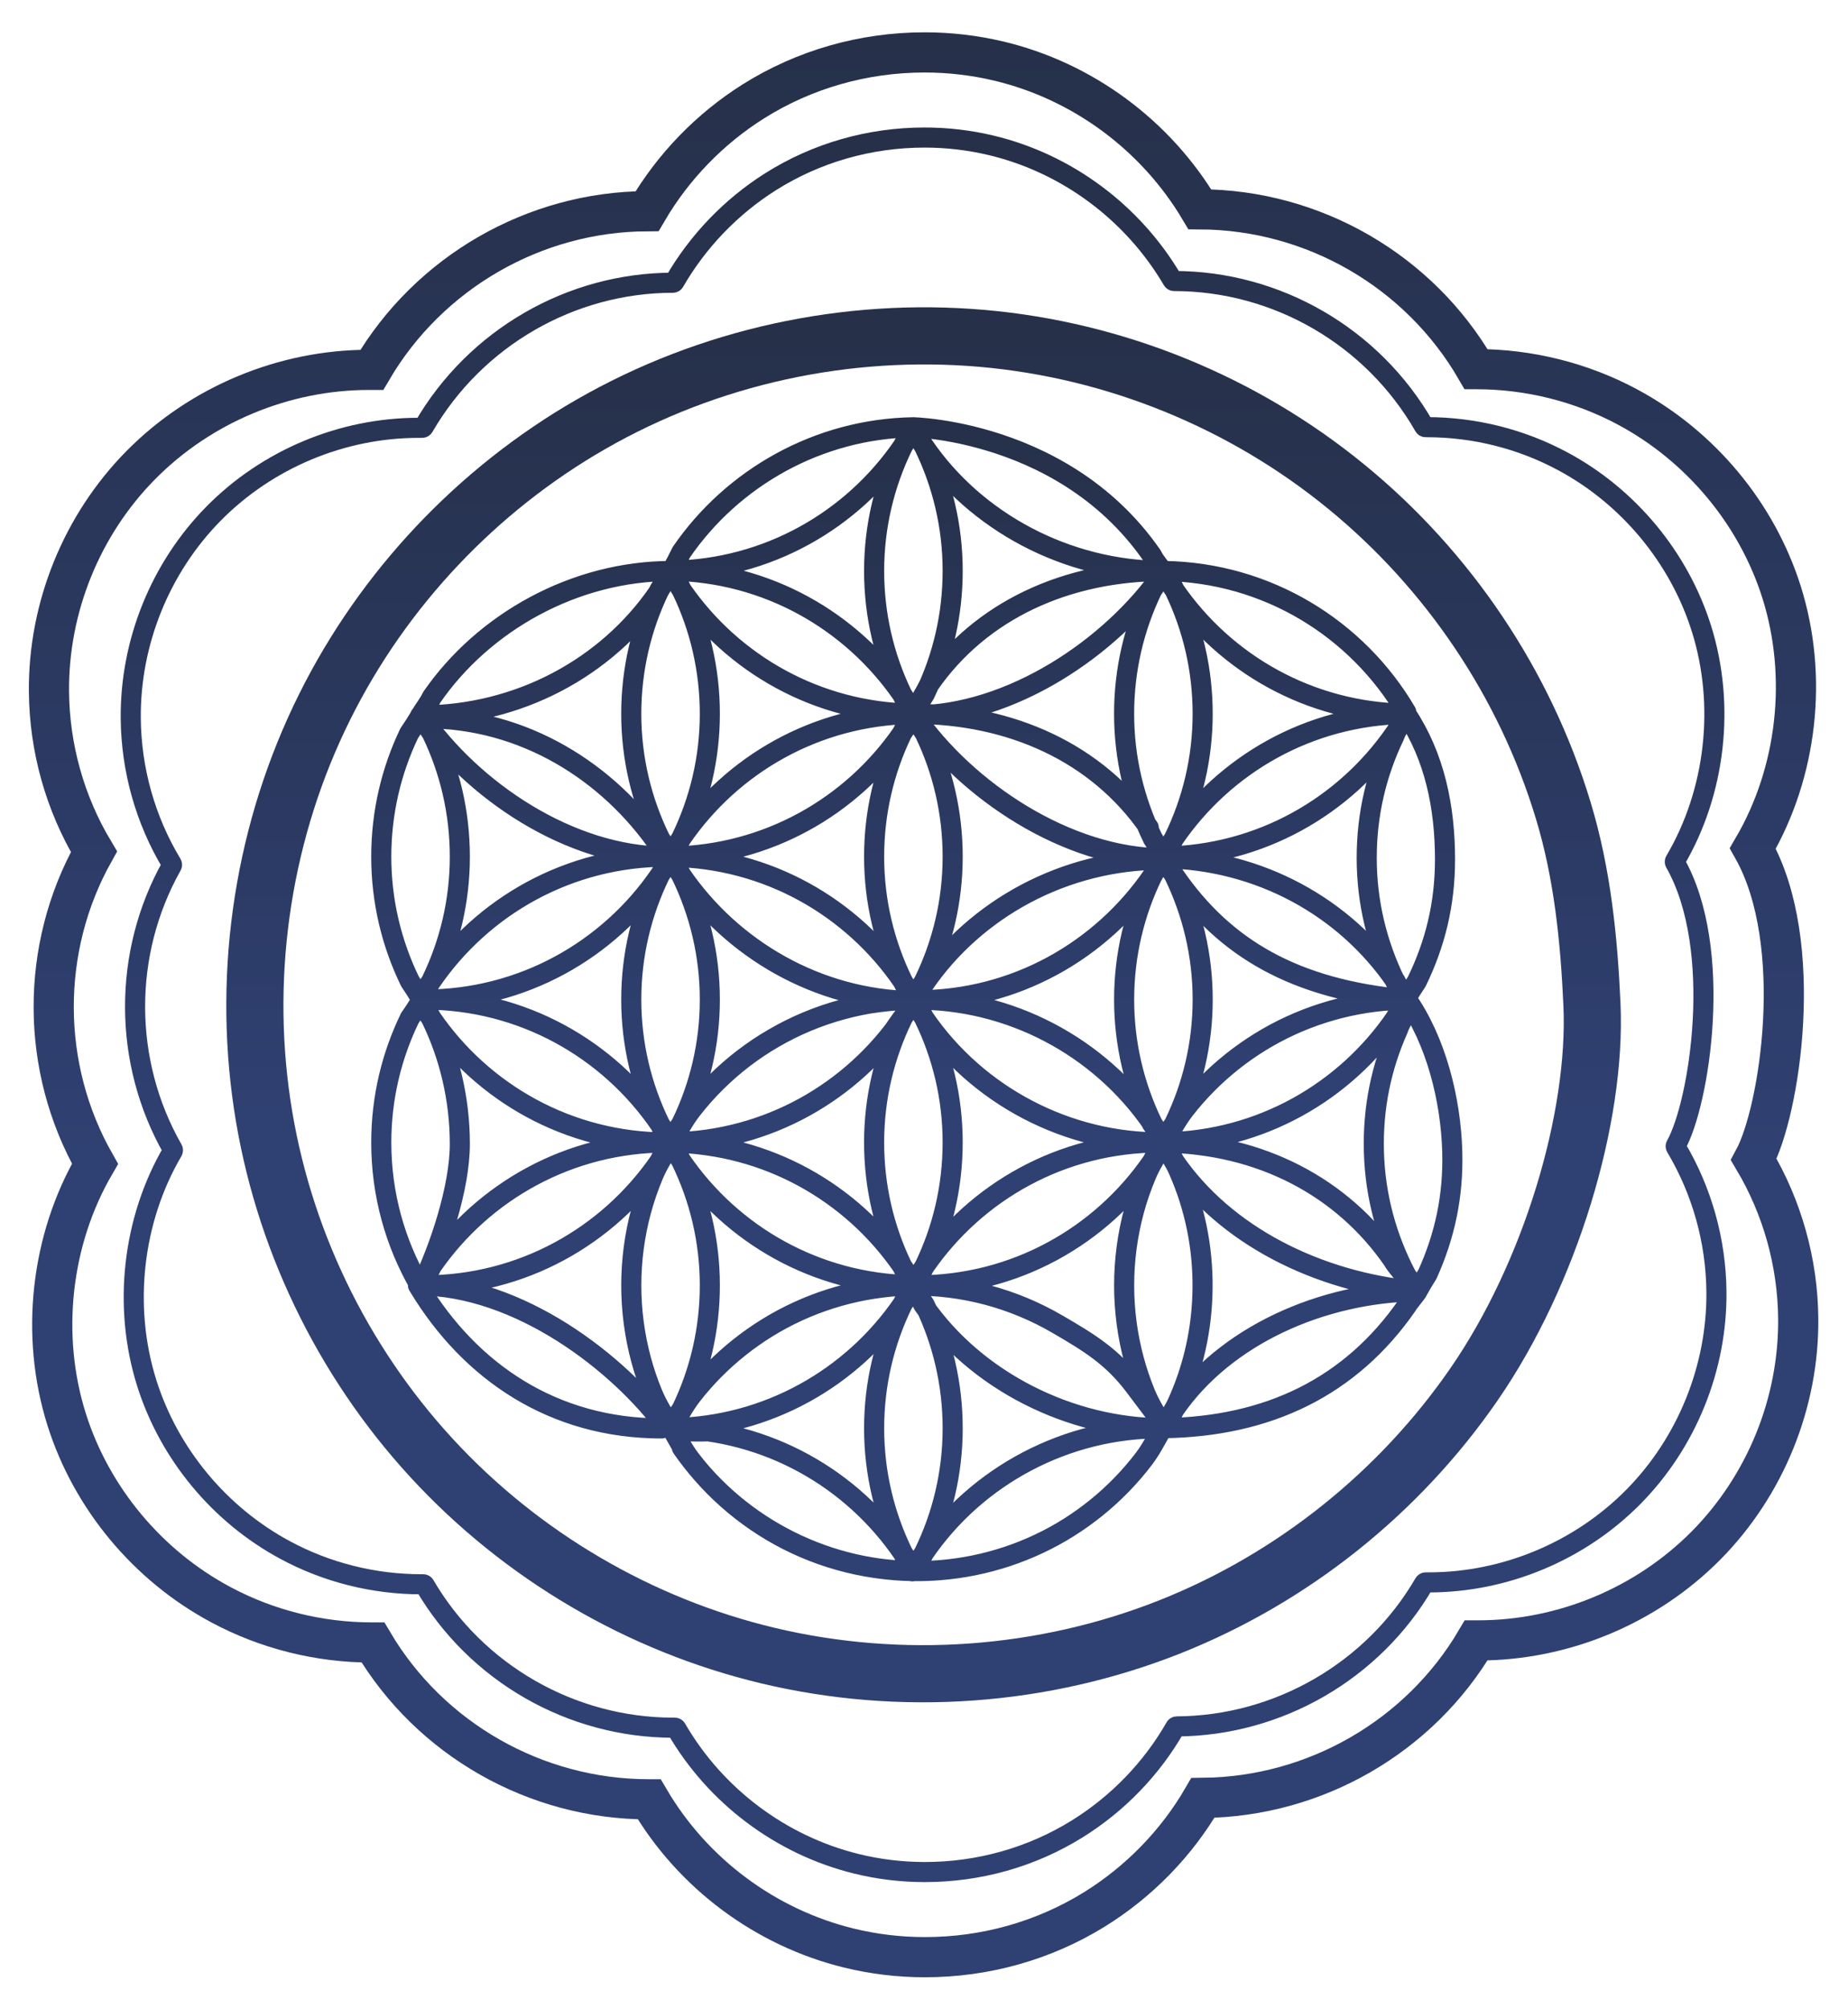 <?xml version="1.0" encoding="utf-8"?>
<!DOCTYPE svg PUBLIC "-//W3C//DTD SVG 1.1//EN" "http://www.w3.org/Graphics/SVG/1.1/DTD/svg11.dtd">
<svg version="1.1" id="Layer_1" xmlns="http://www.w3.org/2000/svg" xmlns:xlink="http://www.w3.org/1999/xlink" x="0px" y="0px"
	 width="184px" height="200px" viewBox="0 0 184 200" enable-background="new 0 0 184 200" xml:space="preserve">
<defs>
<linearGradient id="gradient" x1="0%" y1="0%" x2="0%" y2="100%">
<stop offset="0%" stop-color="rgb(38, 48, 73)"/>
<stop offset="58%" stop-color="#2F4072"/>
</linearGradient>
</defs>
<path fill="none" stroke="url(#gradient)" stroke-width="2" stroke-linecap="round" stroke-linejoin="round" stroke-miterlimit="10" d="M115.734,85.573
	c0.002,0,0-0.032,0.002-0.032s0.1-0.115,0.102-0.115C115.92,85.427,115.652,85.573,115.734,85.573
	c-0.338,0.584-0.65,0.926-0.947,1.536c-5.123,7.495-13.723,12.456-23.486,12.456c-0.086,0-0.168,0.061-0.254,0.06
	c0.338-0.583,0.65-1.047,0.947-1.656C97.113,90.475,105.975,85.573,115.734,85.573z M114.787,111.917
	c-5.314-7.775-14.316-12.505-23.741-12.413c0.338,0.584,0.65,1.185,0.947,1.794c5.321,7.786,14.313,12.49,23.741,12.413
	C115.396,113.126,115.084,112.526,114.787,111.917C114.16,110.997,115.084,112.526,114.787,111.917z M91.993,101.298
	c-0.367-0.537-0.718-1.085-1.049-1.647c-0.331,0.562-0.681,1.111-1.048,1.647c-1.828,3.754-2.864,7.965-2.864,12.422
	c0,4.401,1.001,8.57,2.786,12.291c0.398,0.575,0.774,1.166,1.129,1.771c0.341-0.582,0.707-1.147,1.088-1.703
	c1.808-3.738,2.819-7.931,2.819-12.36C94.855,109.263,93.821,105.052,91.993,101.298z M89.819,69.115
	c0.397,0.574,0.771,1.346,1.125,1.949c0.354-0.604,0.729-1.376,1.126-1.949c1.785-3.721,2.785-7.889,2.785-12.291
	c0-4.457-1.034-8.669-2.863-12.423c-0.367-0.537-0.717-1.309-1.048-1.872c-0.33,0.562-0.68,1.334-1.047,1.871
	c-1.829,3.754-2.864,7.967-2.864,12.423C87.033,61.226,88.035,65.394,89.819,69.115z M67.812,83.471
	c1.828-3.754,2.864-7.966,2.864-12.423c0-4.403-1-8.57-2.786-12.291c-0.398-0.575-0.666-1.343-1.021-1.949
	c-0.343,0.583-0.817,1.327-1.2,1.883c-1.806,3.737-2.817,7.929-2.817,12.357c0,4.457,1.036,8.668,2.865,12.423
	c0.366,0.536,0.717,1.085,1.047,1.646C67.095,84.555,67.445,84.007,67.812,83.471z M67.812,83.471
	c-0.296,0.608-0.607,1.206-0.945,1.79c9.52-0.15,17.9-4.973,22.953-12.279c0.314-0.655,0.659-1.292,1.021-1.917
	C81.267,71.217,72.853,76.095,67.812,83.471z M90.842,71.037c-0.362-0.628-0.708-1.267-1.023-1.922
	c-5.052-7.307-13.43-12.154-22.95-12.306c0.363,0.627,0.707,1.292,1.022,1.949C72.942,66.063,81.322,70.886,90.842,71.037z
	 M91.992,44.401c5.121,7.494,14.186,12.432,23.945,12.434 M65.671,115.585c0.306-0.635,0.642-1.252,0.993-1.859
	c-0.085-0.001-0.169-0.006-0.255-0.006c-9.709,0-18.278,4.867-23.41,12.291c-0.315,0.656-0.662,1.295-1.024,1.924
	c0.085,0.001,0.168,0.009,0.253,0.009C51.963,127.943,60.543,123.043,65.671,115.585z M66.408,113.72
	c0.086,0,0.169-0.008,0.255-0.009c-0.337-0.584-0.65-1.183-0.946-1.793c-5.122-7.496-13.725-12.423-23.489-12.423
	c-0.085,0-0.169,0.007-0.255,0.008c0.338,0.584,0.651,1.185,0.948,1.793C48.043,108.792,56.645,113.72,66.408,113.72z
	 M66.403,142.183c-4.736-6.502-14.763-14.239-24.786-14.239c-0.09,0,0.131,0.005,0.04,0.007c-0.032,0.053,0.093,0.107,0.061,0.161
	c5.103,8.417,13.362,14.071,24.16,14.071c0.089,0-0.907-0.006-0.907-0.007S66.403,142.183,66.403,142.183z M40.747,72.981
	c-1.785,3.72-2.786,7.889-2.786,12.291c0,4.456,1.036,8.667,2.863,12.421 M139.928,71.037c0.029-0.052,0.059-0.105,0.088-0.158
	c-4.869-8.284-13.809-13.881-24.076-14.044c0.363,0.628,0.707,1.265,1.021,1.921C122.016,66.067,130.402,70.89,139.928,71.037z
	 M138.84,73.252c-1.785,3.721-2.76,7.753-2.76,12.156c0,4.456,1.047,8.598,2.873,12.351c0.369,0.538,0.727,1.052,1.057,1.616
	c0.33-0.562,0.684-1.127,1.051-1.664c1.828-3.754,2.814-7.703,2.814-12.159c0-5.179-1.016-10.22-3.859-14.488l0,0
	C139.482,72.044,139.066,72.623,138.84,73.252z M116.93,140.302c-0.307,0.633-0.641,1.248-0.992,1.854
	c10.27-0.164,18.508-4.06,24.17-12.238c-0.031-0.051,1.049-1.342,1.02-1.391C131.576,128.673,121.979,132.957,116.93,140.302z
	 M91.993,97.693c1.828-3.754,2.862-7.965,2.862-12.421c0-4.402-1-8.57-2.785-12.291c-0.397-0.573-0.771-1.163-1.126-1.765
	c-0.354,0.603-0.729,1.192-1.125,1.765c-1.785,3.72-2.786,7.888-2.786,12.291c0,4.456,1.036,8.667,2.863,12.421
	c0.368,0.537,0.718,1.303,1.049,1.865C91.275,98.996,91.626,98.229,91.993,97.693z M41.974,127.935
	c1.785-3.721,3.81-9.672,3.81-14.074c0-4.457-1.035-8.738-2.863-12.492c-0.367-0.537-0.718-1.121-1.048-1.682
	c-0.33,0.563-0.682,1.093-1.049,1.629 M40.824,101.299c-1.827,3.753-2.862,7.964-2.862,12.421c0,5.177,1.39,10.025,3.806,14.209
	 M89.898,44.401c0.296-0.608,0.71-1.289,1.047-1.871c-9.55,0.152-18.058,5.084-23.104,12.431c-0.304,0.628-0.624,1.247-0.972,1.849
	C76.442,56.656,84.857,51.778,89.898,44.401z M42.921,97.692c5.122-7.492,13.72-12.417,23.481-12.42
	c-9.707-0.002-19.398-6.634-24.53-14.057 M41.873,71.215c9.732,0,18.524-4.761,23.65-12.217c0.307-0.634,0.885-1.405,1.237-2.013
	c-0.084-0.001,0.193-0.177,0.109-0.177c-0.002,0,0.002,0,0,0c-0.002,0,0,0.027-0.001,0.027c-9.707,0-18.737,5.134-23.869,12.555
	C42.683,70.048,42.236,70.587,41.873,71.215C41.957,71.216,41.789,71.215,41.873,71.215C41.875,71.215,41.871,71.215,41.873,71.215
	C41.874,71.215,41.871,71.215,41.873,71.215z M115.938,56.836C115.855,56.835,116.021,56.836,115.938,56.836
	C115.938,56.836,115.941,56.836,115.938,56.836C115.936,56.836,115.939,56.836,115.938,56.836c-9.705,0-18.297,3.891-23.429,11.312
	c-0.316,0.658-1.1,1.968-1.464,2.596c0.083,0,0.166,0.145,0.25,0.145 M90.944,71.215c9.706-0.002,19.759-6.801,24.892-14.224
	 M115.836,56.992c-0.363-0.629-0.811-1.03-1.127-1.687C105.455,41.919,88.71,42.53,90.944,42.53 M70.676,127.943
	c0-4.458-1.036-8.669-2.864-12.424c-0.367-0.536-0.717-1.084-1.047-1.646c-0.6,1.022-1.225,1.959-1.689,3.057
	c-0.494,1.168-0.91,2.371-1.239,3.596c-0.651,2.409-0.983,4.922-0.983,7.418c0,2.495,0.332,5.006,0.982,7.414
	c0.306,1.134,0.683,2.248,1.13,3.333c0.491,1.19,1.15,2.206,1.799,3.308c0.354-0.602,0.729-1.191,1.126-1.764
	C69.675,136.514,70.676,132.345,70.676,127.943z M67.89,144.1c5.188,7.499,13.836,12.135,22.953,12.28
	c0.002,0.004,0.004,0.008,0.006,0.012c-0.003,0.004-0.006,0.01-0.008,0.016 M65.716,84.313
	c-5.121-7.494-13.583-12.817-23.346-12.817 M90.944,99.65c-0.336-0.582-0.753-1.35-1.049-1.958
	C84.854,90.317,76.44,85.44,66.869,85.288c0.336,0.58,0.647,1.178,0.942,1.785C72.853,94.449,81.372,99.497,90.944,99.65z
	 M90.839,127.929c-0.361-0.627-0.706-1.263-1.021-1.918c-5.052-7.307-13.433-12.129-22.952-12.279
	c0.337,0.582,0.648,1.181,0.944,1.789C72.853,122.896,81.267,127.774,90.839,127.929z M66.87,142.183
	c0.609,1.053,1.129,2.097,1.87,3.069c0.732,0.96,1.526,1.87,2.376,2.728c1.701,1.715,3.623,3.214,5.699,4.445
	c4.238,2.517,9.1,3.871,14.025,3.949c-0.337-0.58-0.647-1.178-0.943-1.785C84.857,147.213,76.442,142.335,66.87,142.183
	C67.219,142.787,76.442,142.335,66.87,142.183z M89.538,128.003c-4.643,0.284-9.19,1.719-13.148,4.164
	c-1.914,1.182-3.689,2.591-5.274,4.188c-0.79,0.797-1.533,1.639-2.22,2.523c-0.806,1.039-1.374,2.146-2.029,3.277
	c9.551-0.15,17.957-5.004,23.004-12.352c0.303-0.626,0.623-1.244,0.97-1.845C90.405,127.966,89.968,127.977,89.538,128.003z
	 M89.897,101.298c0.295-0.607,0.712-1.065,1.048-1.647c-0.562,0.01-1.101-0.121-1.665-0.076c-0.599,0.046-1.195,0.108-1.79,0.183
	c-1.22,0.15-2.424,0.402-3.609,0.723c-2.401,0.648-4.716,1.614-6.864,2.866c-2.083,1.204-4.01,2.687-5.719,4.38
	c-0.866,0.857-1.678,1.77-2.426,2.734c-0.799,1.031-1.355,2.122-2.004,3.246C76.441,113.55,84.855,108.674,89.897,101.298
	C90.192,100.69,84.855,108.674,89.897,101.298z M114.787,87.074c-1.828,3.753-2.861,7.964-2.861,12.421
	c0,4.432,1.025,8.623,2.834,12.361c0.377,0.551,0.736,1.117,1.078,1.695c0.338-0.578,0.695-1.144,1.074-1.695
	c1.809-3.738,2.836-7.928,2.836-12.361c0-4.457-1.037-8.668-2.861-12.421c-0.369-0.537-0.721-1.085-1.049-1.647
	C115.506,85.989,115.154,86.537,114.787,87.074z M114.74,115.585c0.309-0.633,0.643-1.25,0.994-1.857
	c-0.086,0-0.168-0.008-0.254-0.008c-9.734,0-18.316,4.9-23.444,12.361c-0.306,0.633-0.639,1.248-0.991,1.854
	c0.086,0.001,0.169,0.009,0.254,0.009C101.035,127.943,109.615,123.043,114.74,115.585z M67.84,111.856
	c1.81-3.738,2.836-7.928,2.836-12.361c0-4.458-1.036-8.669-2.864-12.423c-0.367-0.536-0.717-1.084-1.047-1.646
	c-0.33,0.562-0.682,1.11-1.047,1.646c-1.83,3.754-2.865,7.966-2.865,12.422c0,4.457,1.035,8.669,2.865,12.424
	c0.365,0.534,0.714,1.08,1.043,1.641C67.102,112.979,67.46,112.409,67.84,111.856z M42.228,99.496
	c9.764,0,18.367-4.928,23.489-12.423 M45.784,85.272c0-4.402-1-8.57-2.786-12.291c-0.397-0.573-0.771-1.163-1.125-1.765
	c-0.354,0.603-0.729,1.192-1.126,1.765c-1.785,3.72-2.786,7.889-2.786,12.291c0,4.456,1.036,8.667,2.863,12.421
	c0.367,0.537,0.718,1.085,1.049,1.646c0.33-0.563,0.681-1.112,1.049-1.648C44.749,93.938,45.784,89.727,45.784,85.272z
	 M93.574,156.292c4.553-0.363,8.988-1.824,12.854-4.26c1.904-1.199,3.668-2.625,5.236-4.236c0.793-0.814,1.533-1.674,2.223-2.576
	c0.734-0.966,1.244-1.998,1.848-3.045c-9.428-0.075-18.422,4.628-23.742,12.416c-0.296,0.607-0.608,1.207-0.946,1.792
	C91.892,156.39,92.73,156.357,93.574,156.292C94.01,156.257,93.404,156.306,93.574,156.292z M118.236,137.09
	c1.299-3.818,1.754-7.897,1.369-11.909c-0.191-1.998-0.596-3.968-1.203-5.881c-0.309-0.967-0.67-1.916-1.082-2.845
	c-0.41-0.919-0.977-1.716-1.482-2.581c-0.602,1.021-1.227,1.958-1.689,3.055c-0.494,1.169-0.912,2.372-1.242,3.598
	c-0.65,2.41-0.98,4.921-0.98,7.417c0,2.495,0.33,5.006,0.98,7.415c0.307,1.132,0.684,2.247,1.131,3.332
	c0.49,1.192,1.152,2.209,1.801,3.316c0.463-0.785,0.998-1.511,1.375-2.34C117.598,138.824,117.938,137.965,118.236,137.09
	C118.406,136.588,118.215,137.149,118.236,137.09z M138.609,99.555c-4.643,0.282-9.195,1.72-13.152,4.167
	c-1.912,1.18-3.688,2.588-5.268,4.185c-0.801,0.806-1.555,1.659-2.248,2.558c-0.799,1.029-1.354,2.119-2,3.24
	c9.572-0.154,17.986-5.03,23.025-12.406c0.297-0.607,0.609-1.205,0.945-1.786C139.475,99.518,139.039,99.529,138.609,99.555
	C138.439,99.566,139.039,99.529,138.609,99.555z M115.941,113.734c0.348,0.605,0.682,1.22,0.988,1.851
	c5.045,7.34,14.18,12.019,24.197,12.941c-0.348-0.605-2.113-2.428-2.418-3.061C133.662,118.128,125.484,113.888,115.941,113.734z
	 M92.07,129.876c-0.397-0.574-0.771-1.162-1.125-1.765c-0.34,0.577-0.696,1.143-1.074,1.692c-1.812,3.74-2.837,7.93-2.837,12.363
	c0,4.458,1.036,8.669,2.864,12.424c0.367,0.535,0.718,1.084,1.047,1.646c0.331-0.563,0.681-1.111,1.048-1.646
	c1.829-3.754,2.863-7.966,2.863-12.424C94.855,137.765,93.855,133.597,92.07,129.876z M115.923,141.927
	c0.007-0.02-2.659-3.552-3.006-4.01c-2.182-2.88-4.472-4.274-7.621-6.107c-4.406-2.564-9.345-3.891-14.439-3.848
	c0.363,0.627,0.766,1.268,1.081,1.924c5.244,7.585,14.666,12.279,23.923,12.279c0.08,0,0,0,0,0 M116.885,83.469
	c-0.297,0.608-0.609,1.208-0.947,1.792c9.521-0.15,17.902-4.973,22.953-12.279c0.504-0.639,0.658-1.292,1.02-1.917
	C130.34,71.217,121.926,76.093,116.885,83.469z M115.836,85.427c0.336,0.582,0.752,1.041,1.049,1.647
	c5.041,7.376,12.107,11.398,23.027,12.405c-0.338-0.582-0.648-1.18-0.945-1.788C133.926,90.317,125.406,85.58,115.836,85.427z
	 M111.924,71.048c0,4.456,1.035,8.667,2.863,12.42c0.367,0.537,0.717,1.396,1.049,1.958c0.33-0.563,0.682-1.421,1.049-1.958
	c1.826-3.753,2.861-7.964,2.861-12.42c0-4.403-1-8.57-2.785-12.291c-0.396-0.573-0.771-1.163-1.125-1.765
	c-0.355,0.604-0.73,1.192-1.127,1.765C112.926,62.478,111.924,66.646,111.924,71.048z M114.375,82.372
	c-5.133-7.422-13.725-11.313-23.43-11.313 M91.048,71.215c5.132,7.422,15.185,14.222,24.89,14.224 M139.207,102.448
	c-1.678,3.771-2.535,7.829-2.41,12.229c0.129,4.455,1.295,8.566,3.229,12.266c0.385,0.525,0.756,1.029,1.102,1.584
	c0.313-0.572,0.652-1.146,1.002-1.693c1.719-3.806,2.594-7.779,2.467-12.234c-0.15-5.179-1.619-11.04-4.586-15.224l0.311,0.852
	C139.816,101.222,139.416,101.813,139.207,102.448z"/>
<path id="_x31_st_ring_2_" fill="none" stroke="url(#gradient)" stroke-width="5.689" stroke-linecap="round" stroke-linejoin="round" d="
	M146.752,137.809c-7.461,10.805-18.072,19.26-30.182,24.088c-12.689,5.053-26.848,6.061-40.119,2.896
	c-12.767-3.049-24.529-9.945-33.476-19.662c-8.94-9.707-14.915-22.068-16.871-35.198c-2.012-13.471,0.171-27.438,6.238-39.604
	C38.189,58.588,47.512,48.75,58.8,42.256c11.769-6.774,25.481-9.744,38.964-8.577c13.244,1.153,26.002,6.335,36.328,14.803
	c10.113,8.281,17.729,19.553,21.549,32.166c1.906,6.263,2.574,12.822,2.867,19.367C159.004,111.272,154.375,126.775,146.752,137.809
	z"/>
<path id="_x32_nd_ring_2_" fill="none" stroke="url(#gradient)" stroke-width="2" stroke-miterlimit="10" d="M41.675,42.585
	c-7.623,0-15.066,3.115-20.418,8.547c-5.301,5.379-8.304,12.803-8.239,20.368c0.043,5.115,1.455,10.124,4.084,14.486
	c0.033,0.055,0.034,0.125,0.002,0.181c-4.906,8.719-4.871,19.538,0.093,28.233c0.032,0.056,0.031,0.125-0.001,0.182
	c-4.016,6.845-4.981,15.475-2.586,23.082c2.22,7.049,7.243,13.107,13.776,16.621c4.134,2.231,8.824,3.41,13.562,3.41h0.188
	c0.064,0,0.123,0.034,0.156,0.09c5.115,8.748,14.594,14.185,24.738,14.185h0.158c0.064,0,0.124,0.034,0.156,0.089
	c3.882,6.701,10.411,11.605,17.911,13.455c2.219,0.549,4.517,0.826,6.829,0.826c5.399,0,10.64-1.483,15.157-4.287
	c4.049-2.512,7.43-6.012,9.781-10.121c0.031-0.057,0.09-0.09,0.154-0.09c10.113-0.059,19.547-5.517,24.623-14.244
	c0.033-0.056,0.092-0.09,0.156-0.09h0.287c7.623,0,15.066-3.113,20.42-8.547c5.299-5.385,8.303-12.811,8.238-20.367
	c-0.045-5.074-1.438-10.057-4.033-14.408c-0.033-0.055-0.035-0.124-0.002-0.18c2.348-4.182,4.807-19.54-0.086-28.134
	c-0.033-0.057-0.033-0.126,0-0.181c4.045-6.861,5.025-15.513,2.623-23.141c-2.223-7.049-7.242-13.107-13.777-16.621
	c-4.135-2.231-8.824-3.41-13.563-3.41h-0.113c-0.066,0-0.127-0.035-0.156-0.091c-5.102-8.911-14.639-14.45-24.891-14.457
	c-0.064,0-0.125-0.034-0.156-0.089c-3.959-6.737-10.549-11.628-18.08-13.419c-2.15-0.513-4.374-0.773-6.609-0.773
	c-5.475,0-10.781,1.523-15.343,4.404c-3.932,2.485-7.239,5.929-9.565,9.959c-0.032,0.055-0.091,0.09-0.157,0.09
	c-10.168,0.007-19.673,5.505-24.802,14.35c-0.032,0.056-0.091,0.09-0.156,0.09L41.675,42.585L41.675,42.585z"/>
<path id="_x33_rd_ring_2_" fill="none" stroke="url(#gradient)" stroke-width="4" stroke-miterlimit="10" d="M92.097,194.813
	c-2.57,0-5.126-0.307-7.595-0.912c-8.304-2.04-15.534-7.43-19.858-14.801h-0.061c-11.241,0-21.748-5.978-27.448-15.611h-0.094
	c-5.269,0-10.483-1.305-15.081-3.776c-7.266-3.892-12.848-10.599-15.319-18.405c-2.652-8.389-1.598-17.898,2.818-25.464
	c-5.446-9.579-5.484-21.46-0.104-31.065C6.472,79.97,4.922,74.461,4.875,68.834c-0.072-8.377,3.267-16.597,9.161-22.554
	c5.952-6.015,14.227-9.465,22.703-9.465h0.282c5.696-9.702,16.18-15.743,27.406-15.792c2.584-4.42,6.24-8.197,10.578-10.929
	c5.073-3.19,10.972-4.877,17.06-4.877c2.485,0,4.958,0.289,7.351,0.855c8.338,1.976,15.639,7.353,20.047,14.762
	c11.318,0.048,21.838,6.134,27.504,15.91h0.016c5.266,0,10.479,1.305,15.078,3.775c7.266,3.893,12.848,10.601,15.32,18.405
	c2.658,8.412,1.588,17.945-2.859,25.528c5.328,9.467,2.678,26.2,0.094,30.956c2.85,4.796,4.381,10.275,4.428,15.855
	c0.072,8.369-3.268,16.59-9.162,22.555c-5.953,6.016-14.229,9.465-22.703,9.465h-0.205c-5.637,9.574-16.043,15.57-27.205,15.674
	c-2.615,4.507-6.352,8.347-10.818,11.111C103.926,193.173,98.098,194.813,92.097,194.813z"/>
</svg>